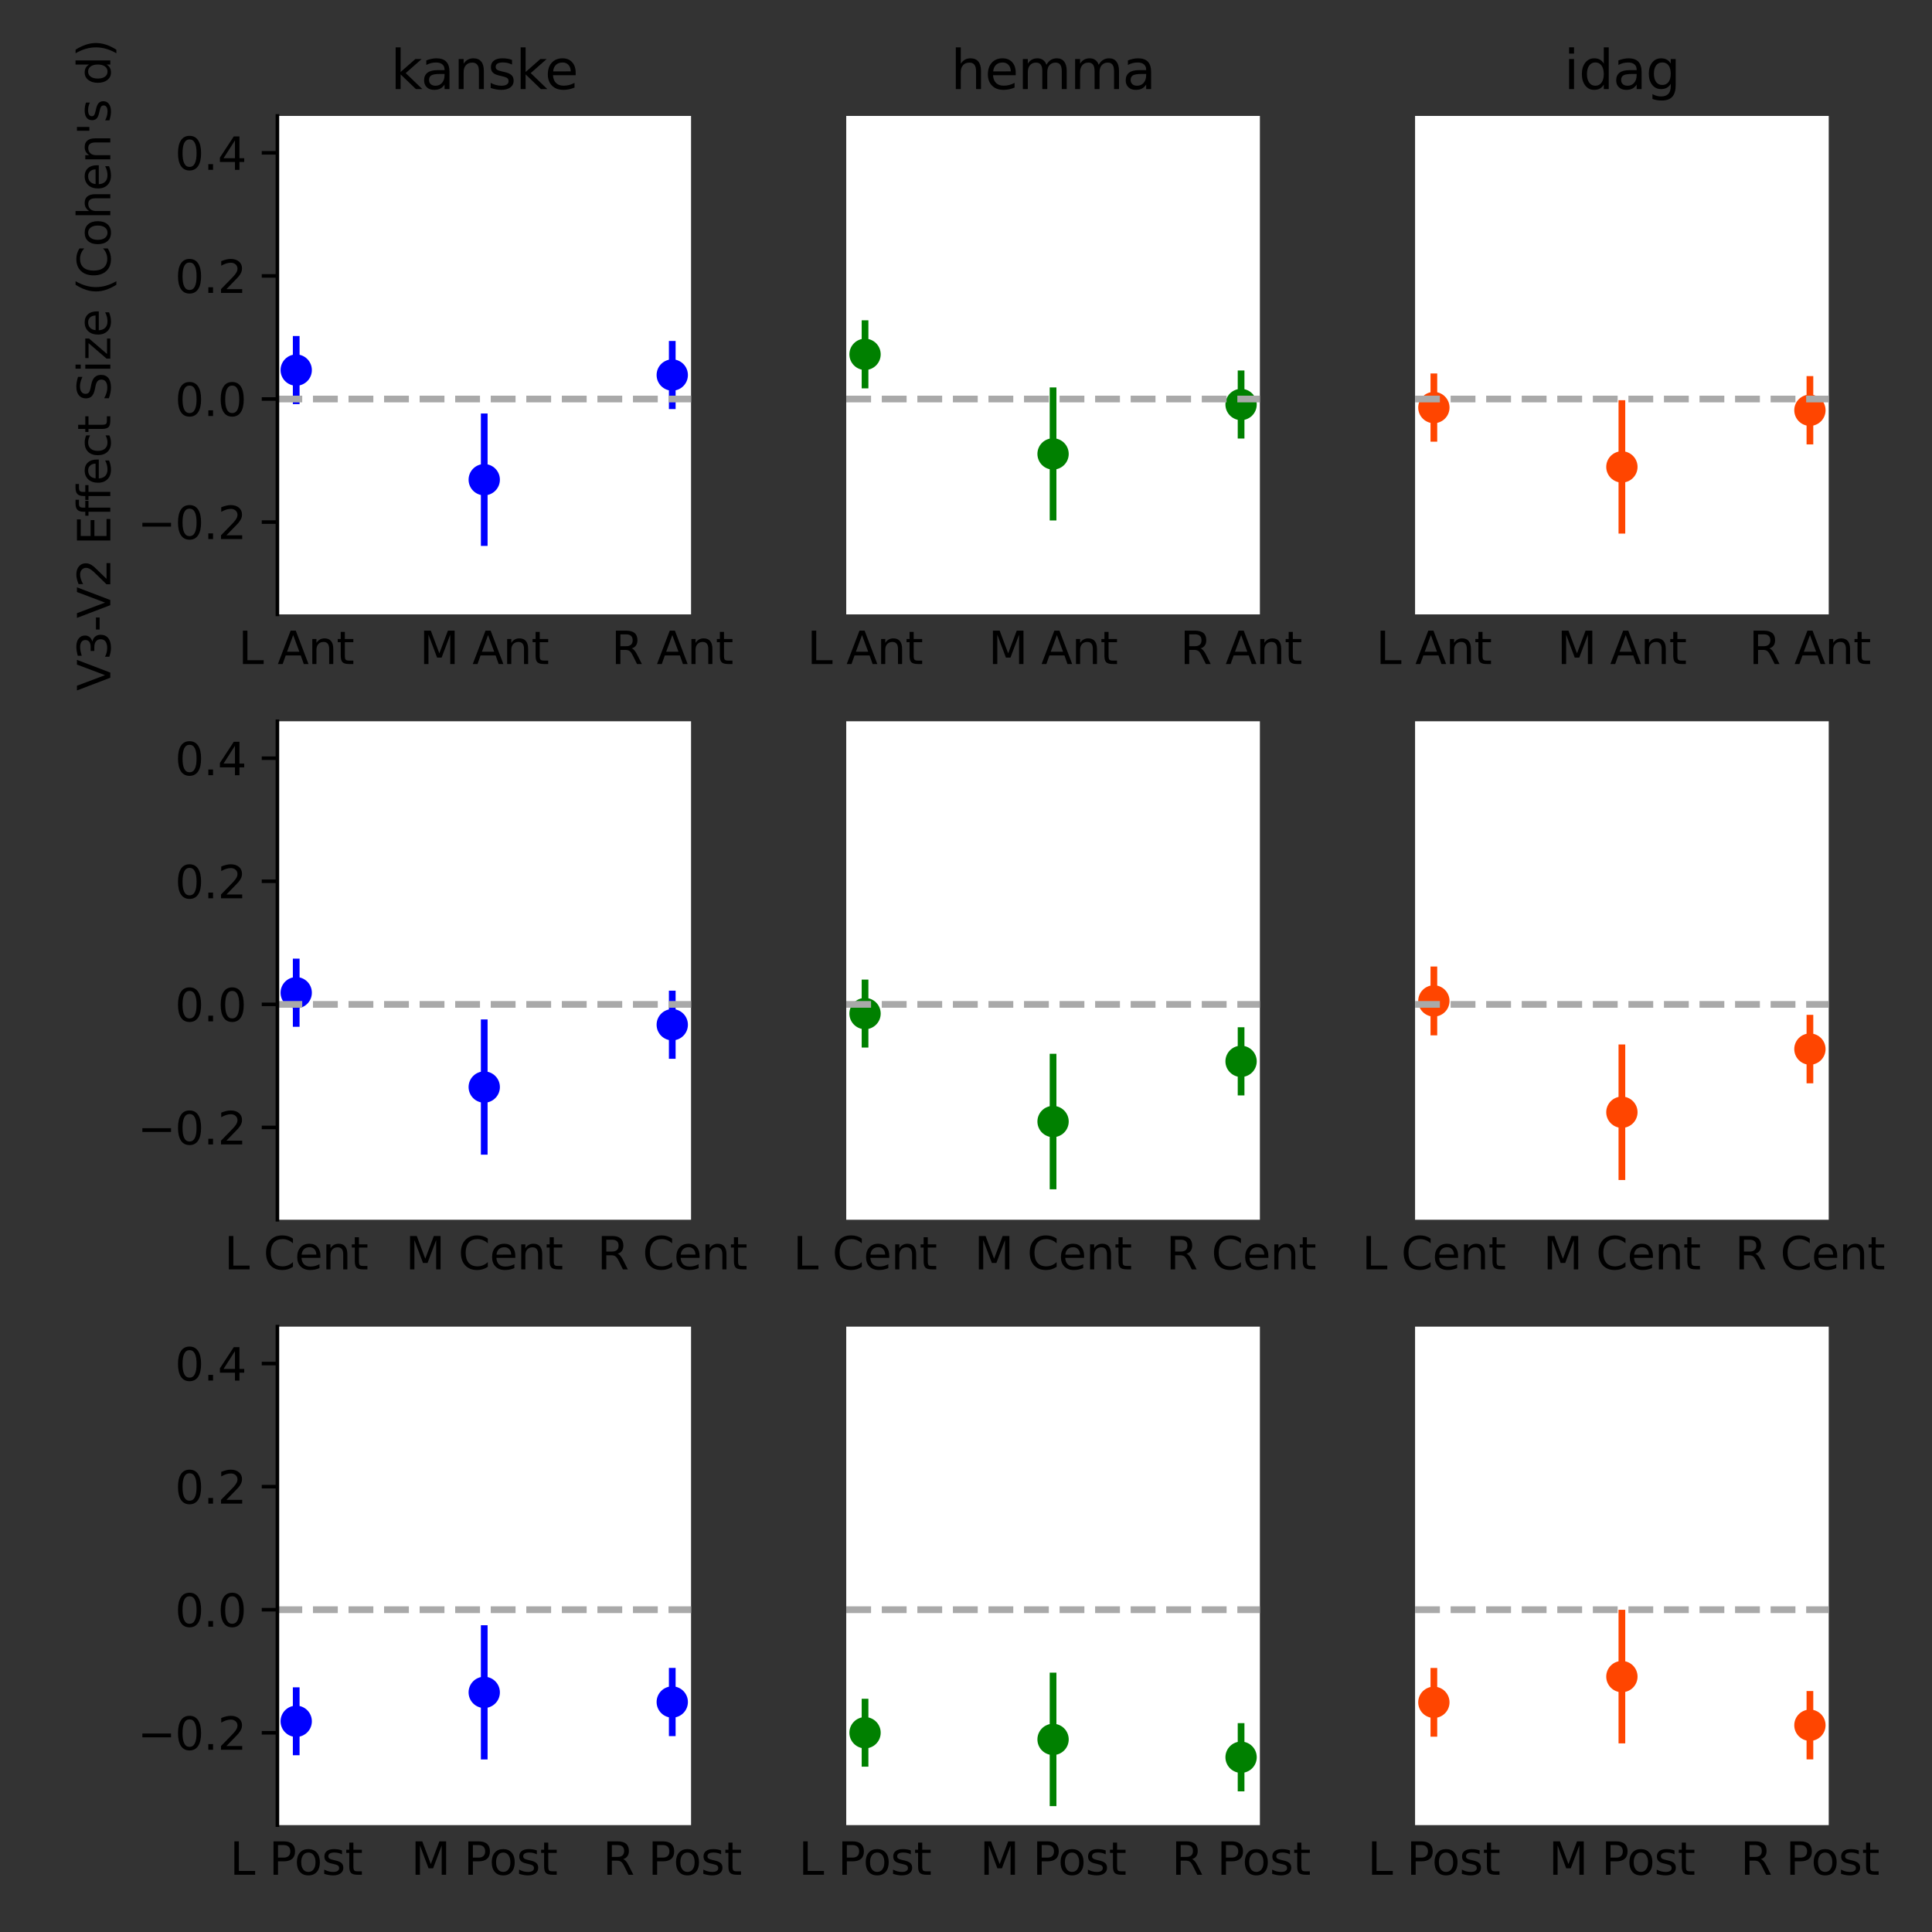 <?xml version="1.0" encoding="utf-8" standalone="no"?>
<!DOCTYPE svg PUBLIC "-//W3C//DTD SVG 1.1//EN"
  "http://www.w3.org/Graphics/SVG/1.1/DTD/svg11.dtd">
<svg height="432pt" version="1.1" viewBox="0 0 432 432" width="432pt" xmlns="http://www.w3.org/2000/svg" xmlns:xlink="http://www.w3.org/1999/xlink">
 <rect x="0" y="0" width="432" height="432" fill="#333333" stroke="none"/>
 <defs>
  <style type="text/css">*{stroke-linecap:butt;stroke-linejoin:round;}</style>
 </defs>
 <g id="figure_1">
  <g id="patch_1">
   <path d="M 0 432 
L 432 432 
L 432 0 
L 0 0 
z
" style="fill:none;"/>
  </g>
  <g id="axes_1">
   <g id="patch_2">
    <path d="M 62.03 137.38 
L 154.523 137.38 
L 154.523 25.92 
L 62.03 25.92 
z
" style="fill:#ffffff;"/>
   </g>
   <g id="matplotlib.axis_1">
    <g id="xtick_1">
     <g id="line2d_1"/>
     <g id="text_1">
      <!-- L Ant -->
      <g transform="translate(53.31 148.478)scale(0.1 -0.1)">
       <defs>
        <path d="M 628 4666 
L 1259 4666 
L 1259 531 
L 3531 531 
L 3531 0 
L 628 0 
L 628 4666 
z
" id="DejaVuSans-4c" transform="scale(0.016)"/>
        <path id="DejaVuSans-20" transform="scale(0.016)"/>
        <path d="M 2188 4044 
L 1331 1722 
L 3047 1722 
L 2188 4044 
z
M 1831 4666 
L 2547 4666 
L 4325 0 
L 3669 0 
L 3244 1197 
L 1141 1197 
L 716 0 
L 50 0 
L 1831 4666 
z
" id="DejaVuSans-41" transform="scale(0.016)"/>
        <path d="M 3513 2113 
L 3513 0 
L 2938 0 
L 2938 2094 
Q 2938 2591 2744 2837 
Q 2550 3084 2163 3084 
Q 1697 3084 1428 2787 
Q 1159 2491 1159 1978 
L 1159 0 
L 581 0 
L 581 3500 
L 1159 3500 
L 1159 2956 
Q 1366 3272 1645 3428 
Q 1925 3584 2291 3584 
Q 2894 3584 3203 3211 
Q 3513 2838 3513 2113 
z
" id="DejaVuSans-6e" transform="scale(0.016)"/>
        <path d="M 1172 4494 
L 1172 3500 
L 2356 3500 
L 2356 3053 
L 1172 3053 
L 1172 1153 
Q 1172 725 1289 603 
Q 1406 481 1766 481 
L 2356 481 
L 2356 0 
L 1766 0 
Q 1100 0 847 248 
Q 594 497 594 1153 
L 594 3053 
L 172 3053 
L 172 3500 
L 594 3500 
L 594 4494 
L 1172 4494 
z
" id="DejaVuSans-74" transform="scale(0.016)"/>
       </defs>
       <use xlink:href="#DejaVuSans-4c"/>
       <use x="55.713" xlink:href="#DejaVuSans-20"/>
       <use x="87.5" xlink:href="#DejaVuSans-41"/>
       <use x="155.908" xlink:href="#DejaVuSans-6e"/>
       <use x="219.287" xlink:href="#DejaVuSans-74"/>
      </g>
     </g>
    </g>
    <g id="xtick_2">
     <g id="line2d_2"/>
     <g id="text_2">
      <!-- M Ant -->
      <g transform="translate(93.824 148.478)scale(0.1 -0.1)">
       <defs>
        <path d="M 628 4666 
L 1569 4666 
L 2759 1491 
L 3956 4666 
L 4897 4666 
L 4897 0 
L 4281 0 
L 4281 4097 
L 3078 897 
L 2444 897 
L 1241 4097 
L 1241 0 
L 628 0 
L 628 4666 
z
" id="DejaVuSans-4d" transform="scale(0.016)"/>
       </defs>
       <use xlink:href="#DejaVuSans-4d"/>
       <use x="86.279" xlink:href="#DejaVuSans-20"/>
       <use x="118.066" xlink:href="#DejaVuSans-41"/>
       <use x="186.475" xlink:href="#DejaVuSans-6e"/>
       <use x="249.854" xlink:href="#DejaVuSans-74"/>
      </g>
     </g>
    </g>
    <g id="xtick_3">
     <g id="line2d_3"/>
     <g id="text_3">
      <!-- R Ant -->
      <g transform="translate(136.706 148.478)scale(0.1 -0.1)">
       <defs>
        <path d="M 2841 2188 
Q 3044 2119 3236 1894 
Q 3428 1669 3622 1275 
L 4263 0 
L 3584 0 
L 2988 1197 
Q 2756 1666 2539 1819 
Q 2322 1972 1947 1972 
L 1259 1972 
L 1259 0 
L 628 0 
L 628 4666 
L 2053 4666 
Q 2853 4666 3247 4331 
Q 3641 3997 3641 3322 
Q 3641 2881 3436 2590 
Q 3231 2300 2841 2188 
z
M 1259 4147 
L 1259 2491 
L 2053 2491 
Q 2509 2491 2742 2702 
Q 2975 2913 2975 3322 
Q 2975 3731 2742 3939 
Q 2509 4147 2053 4147 
L 1259 4147 
z
" id="DejaVuSans-52" transform="scale(0.016)"/>
       </defs>
       <use xlink:href="#DejaVuSans-52"/>
       <use x="69.482" xlink:href="#DejaVuSans-20"/>
       <use x="101.27" xlink:href="#DejaVuSans-41"/>
       <use x="169.678" xlink:href="#DejaVuSans-6e"/>
       <use x="233.057" xlink:href="#DejaVuSans-74"/>
      </g>
     </g>
    </g>
   </g>
   <g id="matplotlib.axis_2">
    <g id="ytick_1">
     <g id="line2d_4">
      <defs>
       <path d="M 0 0 
L -3.5 0 
" id="m68cfa65792" style="stroke:#000000;stroke-width:0.8;"/>
      </defs>
      <g>
       <use style="stroke:#000000;stroke-width:0.8;" x="62.03" xlink:href="#m68cfa65792" y="116.739"/>
      </g>
     </g>
     <g id="text_4">
      <!-- −0.2 -->
      <g transform="translate(30.747 120.538)scale(0.1 -0.1)">
       <defs>
        <path d="M 678 2272 
L 4684 2272 
L 4684 1741 
L 678 1741 
L 678 2272 
z
" id="DejaVuSans-2212" transform="scale(0.016)"/>
        <path d="M 2034 4250 
Q 1547 4250 1301 3770 
Q 1056 3291 1056 2328 
Q 1056 1369 1301 889 
Q 1547 409 2034 409 
Q 2525 409 2770 889 
Q 3016 1369 3016 2328 
Q 3016 3291 2770 3770 
Q 2525 4250 2034 4250 
z
M 2034 4750 
Q 2819 4750 3233 4129 
Q 3647 3509 3647 2328 
Q 3647 1150 3233 529 
Q 2819 -91 2034 -91 
Q 1250 -91 836 529 
Q 422 1150 422 2328 
Q 422 3509 836 4129 
Q 1250 4750 2034 4750 
z
" id="DejaVuSans-30" transform="scale(0.016)"/>
        <path d="M 684 794 
L 1344 794 
L 1344 0 
L 684 0 
L 684 794 
z
" id="DejaVuSans-2e" transform="scale(0.016)"/>
        <path d="M 1228 531 
L 3431 531 
L 3431 0 
L 469 0 
L 469 531 
Q 828 903 1448 1529 
Q 2069 2156 2228 2338 
Q 2531 2678 2651 2914 
Q 2772 3150 2772 3378 
Q 2772 3750 2511 3984 
Q 2250 4219 1831 4219 
Q 1534 4219 1204 4116 
Q 875 4013 500 3803 
L 500 4441 
Q 881 4594 1212 4672 
Q 1544 4750 1819 4750 
Q 2544 4750 2975 4387 
Q 3406 4025 3406 3419 
Q 3406 3131 3298 2873 
Q 3191 2616 2906 2266 
Q 2828 2175 2409 1742 
Q 1991 1309 1228 531 
z
" id="DejaVuSans-32" transform="scale(0.016)"/>
       </defs>
       <use xlink:href="#DejaVuSans-2212"/>
       <use x="83.789" xlink:href="#DejaVuSans-30"/>
       <use x="147.412" xlink:href="#DejaVuSans-2e"/>
       <use x="179.199" xlink:href="#DejaVuSans-32"/>
      </g>
     </g>
    </g>
    <g id="ytick_2">
     <g id="line2d_5">
      <g>
       <use style="stroke:#000000;stroke-width:0.8;" x="62.03" xlink:href="#m68cfa65792" y="89.218"/>
      </g>
     </g>
     <g id="text_5">
      <!-- 0.0 -->
      <g transform="translate(39.127 93.017)scale(0.1 -0.1)">
       <use xlink:href="#DejaVuSans-30"/>
       <use x="63.623" xlink:href="#DejaVuSans-2e"/>
       <use x="95.41" xlink:href="#DejaVuSans-30"/>
      </g>
     </g>
    </g>
    <g id="ytick_3">
     <g id="line2d_6">
      <g>
       <use style="stroke:#000000;stroke-width:0.8;" x="62.03" xlink:href="#m68cfa65792" y="61.697"/>
      </g>
     </g>
     <g id="text_6">
      <!-- 0.2 -->
      <g transform="translate(39.127 65.497)scale(0.1 -0.1)">
       <use xlink:href="#DejaVuSans-30"/>
       <use x="63.623" xlink:href="#DejaVuSans-2e"/>
       <use x="95.41" xlink:href="#DejaVuSans-32"/>
      </g>
     </g>
    </g>
    <g id="ytick_4">
     <g id="line2d_7">
      <g>
       <use style="stroke:#000000;stroke-width:0.8;" x="62.03" xlink:href="#m68cfa65792" y="34.176"/>
      </g>
     </g>
     <g id="text_7">
      <!-- 0.4 -->
      <g transform="translate(39.127 37.976)scale(0.1 -0.1)">
       <defs>
        <path d="M 2419 4116 
L 825 1625 
L 2419 1625 
L 2419 4116 
z
M 2253 4666 
L 3047 4666 
L 3047 1625 
L 3713 1625 
L 3713 1100 
L 3047 1100 
L 3047 0 
L 2419 0 
L 2419 1100 
L 313 1100 
L 313 1709 
L 2253 4666 
z
" id="DejaVuSans-34" transform="scale(0.016)"/>
       </defs>
       <use xlink:href="#DejaVuSans-30"/>
       <use x="63.623" xlink:href="#DejaVuSans-2e"/>
       <use x="95.41" xlink:href="#DejaVuSans-34"/>
      </g>
     </g>
    </g>
    <g id="text_8">
     <!-- V3-V2 Effect Size (Cohen's d) -->
     <g transform="translate(24.668 154.469)rotate(-90)scale(0.1 -0.1)">
      <defs>
       <path d="M 1831 0 
L 50 4666 
L 709 4666 
L 2188 738 
L 3669 4666 
L 4325 4666 
L 2547 0 
L 1831 0 
z
" id="DejaVuSans-56" transform="scale(0.016)"/>
       <path d="M 2597 2516 
Q 3050 2419 3304 2112 
Q 3559 1806 3559 1356 
Q 3559 666 3084 287 
Q 2609 -91 1734 -91 
Q 1441 -91 1130 -33 
Q 819 25 488 141 
L 488 750 
Q 750 597 1062 519 
Q 1375 441 1716 441 
Q 2309 441 2620 675 
Q 2931 909 2931 1356 
Q 2931 1769 2642 2001 
Q 2353 2234 1838 2234 
L 1294 2234 
L 1294 2753 
L 1863 2753 
Q 2328 2753 2575 2939 
Q 2822 3125 2822 3475 
Q 2822 3834 2567 4026 
Q 2313 4219 1838 4219 
Q 1578 4219 1281 4162 
Q 984 4106 628 3988 
L 628 4550 
Q 988 4650 1302 4700 
Q 1616 4750 1894 4750 
Q 2613 4750 3031 4423 
Q 3450 4097 3450 3541 
Q 3450 3153 3228 2886 
Q 3006 2619 2597 2516 
z
" id="DejaVuSans-33" transform="scale(0.016)"/>
       <path d="M 313 2009 
L 1997 2009 
L 1997 1497 
L 313 1497 
L 313 2009 
z
" id="DejaVuSans-2d" transform="scale(0.016)"/>
       <path d="M 628 4666 
L 3578 4666 
L 3578 4134 
L 1259 4134 
L 1259 2753 
L 3481 2753 
L 3481 2222 
L 1259 2222 
L 1259 531 
L 3634 531 
L 3634 0 
L 628 0 
L 628 4666 
z
" id="DejaVuSans-45" transform="scale(0.016)"/>
       <path d="M 2375 4863 
L 2375 4384 
L 1825 4384 
Q 1516 4384 1395 4259 
Q 1275 4134 1275 3809 
L 1275 3500 
L 2222 3500 
L 2222 3053 
L 1275 3053 
L 1275 0 
L 697 0 
L 697 3053 
L 147 3053 
L 147 3500 
L 697 3500 
L 697 3744 
Q 697 4328 969 4595 
Q 1241 4863 1831 4863 
L 2375 4863 
z
" id="DejaVuSans-66" transform="scale(0.016)"/>
       <path d="M 3597 1894 
L 3597 1613 
L 953 1613 
Q 991 1019 1311 708 
Q 1631 397 2203 397 
Q 2534 397 2845 478 
Q 3156 559 3463 722 
L 3463 178 
Q 3153 47 2828 -22 
Q 2503 -91 2169 -91 
Q 1331 -91 842 396 
Q 353 884 353 1716 
Q 353 2575 817 3079 
Q 1281 3584 2069 3584 
Q 2775 3584 3186 3129 
Q 3597 2675 3597 1894 
z
M 3022 2063 
Q 3016 2534 2758 2815 
Q 2500 3097 2075 3097 
Q 1594 3097 1305 2825 
Q 1016 2553 972 2059 
L 3022 2063 
z
" id="DejaVuSans-65" transform="scale(0.016)"/>
       <path d="M 3122 3366 
L 3122 2828 
Q 2878 2963 2633 3030 
Q 2388 3097 2138 3097 
Q 1578 3097 1268 2742 
Q 959 2388 959 1747 
Q 959 1106 1268 751 
Q 1578 397 2138 397 
Q 2388 397 2633 464 
Q 2878 531 3122 666 
L 3122 134 
Q 2881 22 2623 -34 
Q 2366 -91 2075 -91 
Q 1284 -91 818 406 
Q 353 903 353 1747 
Q 353 2603 823 3093 
Q 1294 3584 2113 3584 
Q 2378 3584 2631 3529 
Q 2884 3475 3122 3366 
z
" id="DejaVuSans-63" transform="scale(0.016)"/>
       <path d="M 3425 4513 
L 3425 3897 
Q 3066 4069 2747 4153 
Q 2428 4238 2131 4238 
Q 1616 4238 1336 4038 
Q 1056 3838 1056 3469 
Q 1056 3159 1242 3001 
Q 1428 2844 1947 2747 
L 2328 2669 
Q 3034 2534 3370 2195 
Q 3706 1856 3706 1288 
Q 3706 609 3251 259 
Q 2797 -91 1919 -91 
Q 1588 -91 1214 -16 
Q 841 59 441 206 
L 441 856 
Q 825 641 1194 531 
Q 1563 422 1919 422 
Q 2459 422 2753 634 
Q 3047 847 3047 1241 
Q 3047 1584 2836 1778 
Q 2625 1972 2144 2069 
L 1759 2144 
Q 1053 2284 737 2584 
Q 422 2884 422 3419 
Q 422 4038 858 4394 
Q 1294 4750 2059 4750 
Q 2388 4750 2728 4690 
Q 3069 4631 3425 4513 
z
" id="DejaVuSans-53" transform="scale(0.016)"/>
       <path d="M 603 3500 
L 1178 3500 
L 1178 0 
L 603 0 
L 603 3500 
z
M 603 4863 
L 1178 4863 
L 1178 4134 
L 603 4134 
L 603 4863 
z
" id="DejaVuSans-69" transform="scale(0.016)"/>
       <path d="M 353 3500 
L 3084 3500 
L 3084 2975 
L 922 459 
L 3084 459 
L 3084 0 
L 275 0 
L 275 525 
L 2438 3041 
L 353 3041 
L 353 3500 
z
" id="DejaVuSans-7a" transform="scale(0.016)"/>
       <path d="M 1984 4856 
Q 1566 4138 1362 3434 
Q 1159 2731 1159 2009 
Q 1159 1288 1364 580 
Q 1569 -128 1984 -844 
L 1484 -844 
Q 1016 -109 783 600 
Q 550 1309 550 2009 
Q 550 2706 781 3412 
Q 1013 4119 1484 4856 
L 1984 4856 
z
" id="DejaVuSans-28" transform="scale(0.016)"/>
       <path d="M 4122 4306 
L 4122 3641 
Q 3803 3938 3442 4084 
Q 3081 4231 2675 4231 
Q 1875 4231 1450 3742 
Q 1025 3253 1025 2328 
Q 1025 1406 1450 917 
Q 1875 428 2675 428 
Q 3081 428 3442 575 
Q 3803 722 4122 1019 
L 4122 359 
Q 3791 134 3420 21 
Q 3050 -91 2638 -91 
Q 1578 -91 968 557 
Q 359 1206 359 2328 
Q 359 3453 968 4101 
Q 1578 4750 2638 4750 
Q 3056 4750 3426 4639 
Q 3797 4528 4122 4306 
z
" id="DejaVuSans-43" transform="scale(0.016)"/>
       <path d="M 1959 3097 
Q 1497 3097 1228 2736 
Q 959 2375 959 1747 
Q 959 1119 1226 758 
Q 1494 397 1959 397 
Q 2419 397 2687 759 
Q 2956 1122 2956 1747 
Q 2956 2369 2687 2733 
Q 2419 3097 1959 3097 
z
M 1959 3584 
Q 2709 3584 3137 3096 
Q 3566 2609 3566 1747 
Q 3566 888 3137 398 
Q 2709 -91 1959 -91 
Q 1206 -91 779 398 
Q 353 888 353 1747 
Q 353 2609 779 3096 
Q 1206 3584 1959 3584 
z
" id="DejaVuSans-6f" transform="scale(0.016)"/>
       <path d="M 3513 2113 
L 3513 0 
L 2938 0 
L 2938 2094 
Q 2938 2591 2744 2837 
Q 2550 3084 2163 3084 
Q 1697 3084 1428 2787 
Q 1159 2491 1159 1978 
L 1159 0 
L 581 0 
L 581 4863 
L 1159 4863 
L 1159 2956 
Q 1366 3272 1645 3428 
Q 1925 3584 2291 3584 
Q 2894 3584 3203 3211 
Q 3513 2838 3513 2113 
z
" id="DejaVuSans-68" transform="scale(0.016)"/>
       <path d="M 1147 4666 
L 1147 2931 
L 616 2931 
L 616 4666 
L 1147 4666 
z
" id="DejaVuSans-27" transform="scale(0.016)"/>
       <path d="M 2834 3397 
L 2834 2853 
Q 2591 2978 2328 3040 
Q 2066 3103 1784 3103 
Q 1356 3103 1142 2972 
Q 928 2841 928 2578 
Q 928 2378 1081 2264 
Q 1234 2150 1697 2047 
L 1894 2003 
Q 2506 1872 2764 1633 
Q 3022 1394 3022 966 
Q 3022 478 2636 193 
Q 2250 -91 1575 -91 
Q 1294 -91 989 -36 
Q 684 19 347 128 
L 347 722 
Q 666 556 975 473 
Q 1284 391 1588 391 
Q 1994 391 2212 530 
Q 2431 669 2431 922 
Q 2431 1156 2273 1281 
Q 2116 1406 1581 1522 
L 1381 1569 
Q 847 1681 609 1914 
Q 372 2147 372 2553 
Q 372 3047 722 3315 
Q 1072 3584 1716 3584 
Q 2034 3584 2315 3537 
Q 2597 3491 2834 3397 
z
" id="DejaVuSans-73" transform="scale(0.016)"/>
       <path d="M 2906 2969 
L 2906 4863 
L 3481 4863 
L 3481 0 
L 2906 0 
L 2906 525 
Q 2725 213 2448 61 
Q 2172 -91 1784 -91 
Q 1150 -91 751 415 
Q 353 922 353 1747 
Q 353 2572 751 3078 
Q 1150 3584 1784 3584 
Q 2172 3584 2448 3432 
Q 2725 3281 2906 2969 
z
M 947 1747 
Q 947 1113 1208 752 
Q 1469 391 1925 391 
Q 2381 391 2643 752 
Q 2906 1113 2906 1747 
Q 2906 2381 2643 2742 
Q 2381 3103 1925 3103 
Q 1469 3103 1208 2742 
Q 947 2381 947 1747 
z
" id="DejaVuSans-64" transform="scale(0.016)"/>
       <path d="M 513 4856 
L 1013 4856 
Q 1481 4119 1714 3412 
Q 1947 2706 1947 2009 
Q 1947 1309 1714 600 
Q 1481 -109 1013 -844 
L 513 -844 
Q 928 -128 1133 580 
Q 1338 1288 1338 2009 
Q 1338 2731 1133 3434 
Q 928 4138 513 4856 
z
" id="DejaVuSans-29" transform="scale(0.016)"/>
      </defs>
      <use xlink:href="#DejaVuSans-56"/>
      <use x="68.408" xlink:href="#DejaVuSans-33"/>
      <use x="132.031" xlink:href="#DejaVuSans-2d"/>
      <use x="162.24" xlink:href="#DejaVuSans-56"/>
      <use x="230.648" xlink:href="#DejaVuSans-32"/>
      <use x="294.271" xlink:href="#DejaVuSans-20"/>
      <use x="326.059" xlink:href="#DejaVuSans-45"/>
      <use x="389.242" xlink:href="#DejaVuSans-66"/>
      <use x="424.447" xlink:href="#DejaVuSans-66"/>
      <use x="459.652" xlink:href="#DejaVuSans-65"/>
      <use x="521.176" xlink:href="#DejaVuSans-63"/>
      <use x="576.156" xlink:href="#DejaVuSans-74"/>
      <use x="615.365" xlink:href="#DejaVuSans-20"/>
      <use x="647.152" xlink:href="#DejaVuSans-53"/>
      <use x="710.629" xlink:href="#DejaVuSans-69"/>
      <use x="738.412" xlink:href="#DejaVuSans-7a"/>
      <use x="790.902" xlink:href="#DejaVuSans-65"/>
      <use x="852.426" xlink:href="#DejaVuSans-20"/>
      <use x="884.213" xlink:href="#DejaVuSans-28"/>
      <use x="923.227" xlink:href="#DejaVuSans-43"/>
      <use x="993.051" xlink:href="#DejaVuSans-6f"/>
      <use x="1054.232" xlink:href="#DejaVuSans-68"/>
      <use x="1117.611" xlink:href="#DejaVuSans-65"/>
      <use x="1179.135" xlink:href="#DejaVuSans-6e"/>
      <use x="1242.514" xlink:href="#DejaVuSans-27"/>
      <use x="1270.004" xlink:href="#DejaVuSans-73"/>
      <use x="1322.104" xlink:href="#DejaVuSans-20"/>
      <use x="1353.891" xlink:href="#DejaVuSans-64"/>
      <use x="1417.367" xlink:href="#DejaVuSans-29"/>
     </g>
    </g>
   </g>
   <g id="line2d_8">
    <defs>
     <path d="M 0 3 
C 0.796 3 1.559 2.684 2.121 2.121 
C 2.684 1.559 3 0.796 3 0 
C 3 -0.796 2.684 -1.559 2.121 -2.121 
C 1.559 -2.684 0.796 -3 0 -3 
C -0.796 -3 -1.559 -2.684 -2.121 -2.121 
C -2.684 -1.559 -3 -0.796 -3 0 
C -3 0.796 -2.684 1.559 -2.121 2.121 
C -1.559 2.684 -0.796 3 0 3 
z
" id="m491b353946" style="stroke:#0000ff;"/>
    </defs>
    <g clip-path="url(#pa5acbb4d74)">
     <use style="fill:#0000ff;stroke:#0000ff;" x="66.234" xlink:href="#m491b353946" y="82.751"/>
     <use style="fill:#0000ff;stroke:#0000ff;" x="108.277" xlink:href="#m491b353946" y="107.26"/>
     <use style="fill:#0000ff;stroke:#0000ff;" x="150.319" xlink:href="#m491b353946" y="83.856"/>
    </g>
   </g>
   <g id="line2d_9">
    <path clip-path="url(#pa5acbb4d74)" d="M 66.234 89.613 
L 66.234 75.889 
" style="fill:none;stroke:#0000ff;stroke-linecap:square;stroke-width:1.5;"/>
   </g>
   <g id="line2d_10">
    <path clip-path="url(#pa5acbb4d74)" d="M 108.277 121.315 
L 108.277 93.205 
" style="fill:none;stroke:#0000ff;stroke-linecap:square;stroke-width:1.5;"/>
   </g>
   <g id="line2d_11">
    <path clip-path="url(#pa5acbb4d74)" d="M 150.319 90.72 
L 150.319 76.992 
" style="fill:none;stroke:#0000ff;stroke-linecap:square;stroke-width:1.5;"/>
   </g>
   <g id="line2d_12">
    <path clip-path="url(#pa5acbb4d74)" d="M 62.03 89.218 
L 154.523 89.218 
" style="fill:none;stroke:#a9a9a9;stroke-dasharray:5.55,2.4;stroke-dashoffset:0;stroke-width:1.5;"/>
   </g>
   <g id="patch_3">
    <path d="M 62.03 137.38 
L 62.03 25.92 
" style="fill:none;stroke:#000000;stroke-linecap:square;stroke-linejoin:miter;stroke-width:0.8;"/>
   </g>
   <g id="text_9">
    <!-- kanske -->
    <g transform="translate(87.353 19.92)scale(0.12 -0.12)">
     <defs>
      <path d="M 581 4863 
L 1159 4863 
L 1159 1991 
L 2875 3500 
L 3609 3500 
L 1753 1863 
L 3688 0 
L 2938 0 
L 1159 1709 
L 1159 0 
L 581 0 
L 581 4863 
z
" id="DejaVuSans-6b" transform="scale(0.016)"/>
      <path d="M 2194 1759 
Q 1497 1759 1228 1600 
Q 959 1441 959 1056 
Q 959 750 1161 570 
Q 1363 391 1709 391 
Q 2188 391 2477 730 
Q 2766 1069 2766 1631 
L 2766 1759 
L 2194 1759 
z
M 3341 1997 
L 3341 0 
L 2766 0 
L 2766 531 
Q 2569 213 2275 61 
Q 1981 -91 1556 -91 
Q 1019 -91 701 211 
Q 384 513 384 1019 
Q 384 1609 779 1909 
Q 1175 2209 1959 2209 
L 2766 2209 
L 2766 2266 
Q 2766 2663 2505 2880 
Q 2244 3097 1772 3097 
Q 1472 3097 1187 3025 
Q 903 2953 641 2809 
L 641 3341 
Q 956 3463 1253 3523 
Q 1550 3584 1831 3584 
Q 2591 3584 2966 3190 
Q 3341 2797 3341 1997 
z
" id="DejaVuSans-61" transform="scale(0.016)"/>
     </defs>
     <use xlink:href="#DejaVuSans-6b"/>
     <use x="56.16" xlink:href="#DejaVuSans-61"/>
     <use x="117.439" xlink:href="#DejaVuSans-6e"/>
     <use x="180.818" xlink:href="#DejaVuSans-73"/>
     <use x="232.918" xlink:href="#DejaVuSans-6b"/>
     <use x="287.203" xlink:href="#DejaVuSans-65"/>
    </g>
   </g>
  </g>
  <g id="axes_2">
   <g id="patch_4">
    <path d="M 189.221 137.38 
L 281.715 137.38 
L 281.715 25.92 
L 189.221 25.92 
z
" style="fill:#ffffff;"/>
   </g>
   <g id="matplotlib.axis_3">
    <g id="xtick_4">
     <g id="line2d_13"/>
     <g id="text_10">
      <!-- L Ant -->
      <g transform="translate(180.501 148.478)scale(0.1 -0.1)">
       <use xlink:href="#DejaVuSans-4c"/>
       <use x="55.713" xlink:href="#DejaVuSans-20"/>
       <use x="87.5" xlink:href="#DejaVuSans-41"/>
       <use x="155.908" xlink:href="#DejaVuSans-6e"/>
       <use x="219.287" xlink:href="#DejaVuSans-74"/>
      </g>
     </g>
    </g>
    <g id="xtick_5">
     <g id="line2d_14"/>
     <g id="text_11">
      <!-- M Ant -->
      <g transform="translate(221.016 148.478)scale(0.1 -0.1)">
       <use xlink:href="#DejaVuSans-4d"/>
       <use x="86.279" xlink:href="#DejaVuSans-20"/>
       <use x="118.066" xlink:href="#DejaVuSans-41"/>
       <use x="186.475" xlink:href="#DejaVuSans-6e"/>
       <use x="249.854" xlink:href="#DejaVuSans-74"/>
      </g>
     </g>
    </g>
    <g id="xtick_6">
     <g id="line2d_15"/>
     <g id="text_12">
      <!-- R Ant -->
      <g transform="translate(263.898 148.478)scale(0.1 -0.1)">
       <use xlink:href="#DejaVuSans-52"/>
       <use x="69.482" xlink:href="#DejaVuSans-20"/>
       <use x="101.27" xlink:href="#DejaVuSans-41"/>
       <use x="169.678" xlink:href="#DejaVuSans-6e"/>
       <use x="233.057" xlink:href="#DejaVuSans-74"/>
      </g>
     </g>
    </g>
   </g>
   <g id="matplotlib.axis_4"/>
   <g id="line2d_16">
    <defs>
     <path d="M 0 3 
C 0.796 3 1.559 2.684 2.121 2.121 
C 2.684 1.559 3 0.796 3 0 
C 3 -0.796 2.684 -1.559 2.121 -2.121 
C 1.559 -2.684 0.796 -3 0 -3 
C -0.796 -3 -1.559 -2.684 -2.121 -2.121 
C -2.684 -1.559 -3 -0.796 -3 0 
C -3 0.796 -2.684 1.559 -2.121 2.121 
C -1.559 2.684 -0.796 3 0 3 
z
" id="m7a66ae3fdf" style="stroke:#008000;"/>
    </defs>
    <g clip-path="url(#p16f3c58d64)">
     <use style="fill:#008000;stroke:#008000;" x="193.426" xlink:href="#m7a66ae3fdf" y="79.23"/>
     <use style="fill:#008000;stroke:#008000;" x="235.468" xlink:href="#m7a66ae3fdf" y="101.5"/>
     <use style="fill:#008000;stroke:#008000;" x="277.51" xlink:href="#m7a66ae3fdf" y="90.449"/>
    </g>
   </g>
   <g id="line2d_17">
    <path clip-path="url(#p16f3c58d64)" d="M 193.426 86.088 
L 193.426 72.371 
" style="fill:none;stroke:#008000;stroke-linecap:square;stroke-width:1.5;"/>
   </g>
   <g id="line2d_18">
    <path clip-path="url(#p16f3c58d64)" d="M 235.468 115.622 
L 235.468 87.379 
" style="fill:none;stroke:#008000;stroke-linecap:square;stroke-width:1.5;"/>
   </g>
   <g id="line2d_19">
    <path clip-path="url(#p16f3c58d64)" d="M 277.51 97.31 
L 277.51 83.588 
" style="fill:none;stroke:#008000;stroke-linecap:square;stroke-width:1.5;"/>
   </g>
   <g id="line2d_20">
    <path clip-path="url(#p16f3c58d64)" d="M 189.221 89.218 
L 281.715 89.218 
" style="fill:none;stroke:#a9a9a9;stroke-dasharray:5.55,2.4;stroke-dashoffset:0;stroke-width:1.5;"/>
   </g>
   <g id="text_13">
    <!-- hemma -->
    <g transform="translate(212.608 19.92)scale(0.12 -0.12)">
     <defs>
      <path d="M 3328 2828 
Q 3544 3216 3844 3400 
Q 4144 3584 4550 3584 
Q 5097 3584 5394 3201 
Q 5691 2819 5691 2113 
L 5691 0 
L 5113 0 
L 5113 2094 
Q 5113 2597 4934 2840 
Q 4756 3084 4391 3084 
Q 3944 3084 3684 2787 
Q 3425 2491 3425 1978 
L 3425 0 
L 2847 0 
L 2847 2094 
Q 2847 2600 2669 2842 
Q 2491 3084 2119 3084 
Q 1678 3084 1418 2786 
Q 1159 2488 1159 1978 
L 1159 0 
L 581 0 
L 581 3500 
L 1159 3500 
L 1159 2956 
Q 1356 3278 1631 3431 
Q 1906 3584 2284 3584 
Q 2666 3584 2933 3390 
Q 3200 3197 3328 2828 
z
" id="DejaVuSans-6d" transform="scale(0.016)"/>
     </defs>
     <use xlink:href="#DejaVuSans-68"/>
     <use x="63.379" xlink:href="#DejaVuSans-65"/>
     <use x="124.902" xlink:href="#DejaVuSans-6d"/>
     <use x="222.314" xlink:href="#DejaVuSans-6d"/>
     <use x="319.727" xlink:href="#DejaVuSans-61"/>
    </g>
   </g>
  </g>
  <g id="axes_3">
   <g id="patch_5">
    <path d="M 316.413 137.38 
L 408.906 137.38 
L 408.906 25.92 
L 316.413 25.92 
z
" style="fill:#ffffff;"/>
   </g>
   <g id="matplotlib.axis_5">
    <g id="xtick_7">
     <g id="line2d_21"/>
     <g id="text_14">
      <!-- L Ant -->
      <g transform="translate(307.693 148.478)scale(0.1 -0.1)">
       <use xlink:href="#DejaVuSans-4c"/>
       <use x="55.713" xlink:href="#DejaVuSans-20"/>
       <use x="87.5" xlink:href="#DejaVuSans-41"/>
       <use x="155.908" xlink:href="#DejaVuSans-6e"/>
       <use x="219.287" xlink:href="#DejaVuSans-74"/>
      </g>
     </g>
    </g>
    <g id="xtick_8">
     <g id="line2d_22"/>
     <g id="text_15">
      <!-- M Ant -->
      <g transform="translate(348.207 148.478)scale(0.1 -0.1)">
       <use xlink:href="#DejaVuSans-4d"/>
       <use x="86.279" xlink:href="#DejaVuSans-20"/>
       <use x="118.066" xlink:href="#DejaVuSans-41"/>
       <use x="186.475" xlink:href="#DejaVuSans-6e"/>
       <use x="249.854" xlink:href="#DejaVuSans-74"/>
      </g>
     </g>
    </g>
    <g id="xtick_9">
     <g id="line2d_23"/>
     <g id="text_16">
      <!-- R Ant -->
      <g transform="translate(391.089 148.478)scale(0.1 -0.1)">
       <use xlink:href="#DejaVuSans-52"/>
       <use x="69.482" xlink:href="#DejaVuSans-20"/>
       <use x="101.27" xlink:href="#DejaVuSans-41"/>
       <use x="169.678" xlink:href="#DejaVuSans-6e"/>
       <use x="233.057" xlink:href="#DejaVuSans-74"/>
      </g>
     </g>
    </g>
   </g>
   <g id="matplotlib.axis_6"/>
   <g id="line2d_24">
    <defs>
     <path d="M 0 3 
C 0.796 3 1.559 2.684 2.121 2.121 
C 2.684 1.559 3 0.796 3 0 
C 3 -0.796 2.684 -1.559 2.121 -2.121 
C 1.559 -2.684 0.796 -3 0 -3 
C -0.796 -3 -1.559 -2.684 -2.121 -2.121 
C -2.684 -1.559 -3 -0.796 -3 0 
C -3 0.796 -2.684 1.559 -2.121 2.121 
C -1.559 2.684 -0.796 3 0 3 
z
" id="m7488133732" style="stroke:#ff4500;"/>
    </defs>
    <g clip-path="url(#p9e53eb33c9)">
     <use style="fill:#ff4500;stroke:#ff4500;" x="320.617" xlink:href="#m7488133732" y="91.132"/>
     <use style="fill:#ff4500;stroke:#ff4500;" x="362.659" xlink:href="#m7488133732" y="104.401"/>
     <use style="fill:#ff4500;stroke:#ff4500;" x="404.702" xlink:href="#m7488133732" y="91.731"/>
    </g>
   </g>
   <g id="line2d_25">
    <path clip-path="url(#p9e53eb33c9)" d="M 320.617 98.012 
L 320.617 84.253 
" style="fill:none;stroke:#ff4500;stroke-linecap:square;stroke-width:1.5;"/>
   </g>
   <g id="line2d_26">
    <path clip-path="url(#p9e53eb33c9)" d="M 362.659 118.565 
L 362.659 90.238 
" style="fill:none;stroke:#ff4500;stroke-linecap:square;stroke-width:1.5;"/>
   </g>
   <g id="line2d_27">
    <path clip-path="url(#p9e53eb33c9)" d="M 404.702 98.62 
L 404.702 84.842 
" style="fill:none;stroke:#ff4500;stroke-linecap:square;stroke-width:1.5;"/>
   </g>
   <g id="line2d_28">
    <path clip-path="url(#p9e53eb33c9)" d="M 316.413 89.218 
L 408.906 89.218 
" style="fill:none;stroke:#a9a9a9;stroke-dasharray:5.55,2.4;stroke-dashoffset:0;stroke-width:1.5;"/>
   </g>
   <g id="text_17">
    <!-- idag -->
    <g transform="translate(349.697 19.92)scale(0.12 -0.12)">
     <defs>
      <path d="M 2906 1791 
Q 2906 2416 2648 2759 
Q 2391 3103 1925 3103 
Q 1463 3103 1205 2759 
Q 947 2416 947 1791 
Q 947 1169 1205 825 
Q 1463 481 1925 481 
Q 2391 481 2648 825 
Q 2906 1169 2906 1791 
z
M 3481 434 
Q 3481 -459 3084 -895 
Q 2688 -1331 1869 -1331 
Q 1566 -1331 1297 -1286 
Q 1028 -1241 775 -1147 
L 775 -588 
Q 1028 -725 1275 -790 
Q 1522 -856 1778 -856 
Q 2344 -856 2625 -561 
Q 2906 -266 2906 331 
L 2906 616 
Q 2728 306 2450 153 
Q 2172 0 1784 0 
Q 1141 0 747 490 
Q 353 981 353 1791 
Q 353 2603 747 3093 
Q 1141 3584 1784 3584 
Q 2172 3584 2450 3431 
Q 2728 3278 2906 2969 
L 2906 3500 
L 3481 3500 
L 3481 434 
z
" id="DejaVuSans-67" transform="scale(0.016)"/>
     </defs>
     <use xlink:href="#DejaVuSans-69"/>
     <use x="27.783" xlink:href="#DejaVuSans-64"/>
     <use x="91.26" xlink:href="#DejaVuSans-61"/>
     <use x="152.539" xlink:href="#DejaVuSans-67"/>
    </g>
   </g>
  </g>
  <g id="axes_4">
   <g id="patch_6">
    <path d="M 62.03 272.74 
L 154.523 272.74 
L 154.523 161.28 
L 62.03 161.28 
z
" style="fill:#ffffff;"/>
   </g>
   <g id="matplotlib.axis_7">
    <g id="xtick_10">
     <g id="line2d_29"/>
     <g id="text_18">
      <!-- L Cent -->
      <g transform="translate(50.162 283.838)scale(0.1 -0.1)">
       <use xlink:href="#DejaVuSans-4c"/>
       <use x="55.713" xlink:href="#DejaVuSans-20"/>
       <use x="87.5" xlink:href="#DejaVuSans-43"/>
       <use x="157.324" xlink:href="#DejaVuSans-65"/>
       <use x="218.848" xlink:href="#DejaVuSans-6e"/>
       <use x="282.227" xlink:href="#DejaVuSans-74"/>
      </g>
     </g>
    </g>
    <g id="xtick_11">
     <g id="line2d_30"/>
     <g id="text_19">
      <!-- M Cent -->
      <g transform="translate(90.677 283.838)scale(0.1 -0.1)">
       <use xlink:href="#DejaVuSans-4d"/>
       <use x="86.279" xlink:href="#DejaVuSans-20"/>
       <use x="118.066" xlink:href="#DejaVuSans-43"/>
       <use x="187.891" xlink:href="#DejaVuSans-65"/>
       <use x="249.414" xlink:href="#DejaVuSans-6e"/>
       <use x="312.793" xlink:href="#DejaVuSans-74"/>
      </g>
     </g>
    </g>
    <g id="xtick_12">
     <g id="line2d_31"/>
     <g id="text_20">
      <!-- R Cent -->
      <g transform="translate(133.559 283.838)scale(0.1 -0.1)">
       <use xlink:href="#DejaVuSans-52"/>
       <use x="69.482" xlink:href="#DejaVuSans-20"/>
       <use x="101.27" xlink:href="#DejaVuSans-43"/>
       <use x="171.094" xlink:href="#DejaVuSans-65"/>
       <use x="232.617" xlink:href="#DejaVuSans-6e"/>
       <use x="295.996" xlink:href="#DejaVuSans-74"/>
      </g>
     </g>
    </g>
   </g>
   <g id="matplotlib.axis_8">
    <g id="ytick_5">
     <g id="line2d_32">
      <g>
       <use style="stroke:#000000;stroke-width:0.8;" x="62.03" xlink:href="#m68cfa65792" y="252.099"/>
      </g>
     </g>
     <g id="text_21">
      <!-- −0.2 -->
      <g transform="translate(30.747 255.898)scale(0.1 -0.1)">
       <use xlink:href="#DejaVuSans-2212"/>
       <use x="83.789" xlink:href="#DejaVuSans-30"/>
       <use x="147.412" xlink:href="#DejaVuSans-2e"/>
       <use x="179.199" xlink:href="#DejaVuSans-32"/>
      </g>
     </g>
    </g>
    <g id="ytick_6">
     <g id="line2d_33">
      <g>
       <use style="stroke:#000000;stroke-width:0.8;" x="62.03" xlink:href="#m68cfa65792" y="224.578"/>
      </g>
     </g>
     <g id="text_22">
      <!-- 0.0 -->
      <g transform="translate(39.127 228.377)scale(0.1 -0.1)">
       <use xlink:href="#DejaVuSans-30"/>
       <use x="63.623" xlink:href="#DejaVuSans-2e"/>
       <use x="95.41" xlink:href="#DejaVuSans-30"/>
      </g>
     </g>
    </g>
    <g id="ytick_7">
     <g id="line2d_34">
      <g>
       <use style="stroke:#000000;stroke-width:0.8;" x="62.03" xlink:href="#m68cfa65792" y="197.057"/>
      </g>
     </g>
     <g id="text_23">
      <!-- 0.2 -->
      <g transform="translate(39.127 200.857)scale(0.1 -0.1)">
       <use xlink:href="#DejaVuSans-30"/>
       <use x="63.623" xlink:href="#DejaVuSans-2e"/>
       <use x="95.41" xlink:href="#DejaVuSans-32"/>
      </g>
     </g>
    </g>
    <g id="ytick_8">
     <g id="line2d_35">
      <g>
       <use style="stroke:#000000;stroke-width:0.8;" x="62.03" xlink:href="#m68cfa65792" y="169.536"/>
      </g>
     </g>
     <g id="text_24">
      <!-- 0.4 -->
      <g transform="translate(39.127 173.336)scale(0.1 -0.1)">
       <use xlink:href="#DejaVuSans-30"/>
       <use x="63.623" xlink:href="#DejaVuSans-2e"/>
       <use x="95.41" xlink:href="#DejaVuSans-34"/>
      </g>
     </g>
    </g>
   </g>
   <g id="line2d_36">
    <g clip-path="url(#p791237d8c7)">
     <use style="fill:#0000ff;stroke:#0000ff;" x="66.234" xlink:href="#m491b353946" y="221.975"/>
     <use style="fill:#0000ff;stroke:#0000ff;" x="108.277" xlink:href="#m491b353946" y="243.069"/>
     <use style="fill:#0000ff;stroke:#0000ff;" x="150.319" xlink:href="#m491b353946" y="229.133"/>
    </g>
   </g>
   <g id="line2d_37">
    <path clip-path="url(#p791237d8c7)" d="M 66.234 228.843 
L 66.234 215.107 
" style="fill:none;stroke:#0000ff;stroke-linecap:square;stroke-width:1.5;"/>
   </g>
   <g id="line2d_38">
    <path clip-path="url(#p791237d8c7)" d="M 108.277 257.441 
L 108.277 228.696 
" style="fill:none;stroke:#0000ff;stroke-linecap:square;stroke-width:1.5;"/>
   </g>
   <g id="line2d_39">
    <path clip-path="url(#p791237d8c7)" d="M 150.319 235.993 
L 150.319 222.273 
" style="fill:none;stroke:#0000ff;stroke-linecap:square;stroke-width:1.5;"/>
   </g>
   <g id="line2d_40">
    <path clip-path="url(#p791237d8c7)" d="M 62.03 224.578 
L 154.523 224.578 
" style="fill:none;stroke:#a9a9a9;stroke-dasharray:5.55,2.4;stroke-dashoffset:0;stroke-width:1.5;"/>
   </g>
   <g id="patch_7">
    <path d="M 62.03 272.74 
L 62.03 161.28 
" style="fill:none;stroke:#000000;stroke-linecap:square;stroke-linejoin:miter;stroke-width:0.8;"/>
   </g>
  </g>
  <g id="axes_5">
   <g id="patch_8">
    <path d="M 189.221 272.74 
L 281.715 272.74 
L 281.715 161.28 
L 189.221 161.28 
z
" style="fill:#ffffff;"/>
   </g>
   <g id="matplotlib.axis_9">
    <g id="xtick_13">
     <g id="line2d_41"/>
     <g id="text_25">
      <!-- L Cent -->
      <g transform="translate(177.354 283.838)scale(0.1 -0.1)">
       <use xlink:href="#DejaVuSans-4c"/>
       <use x="55.713" xlink:href="#DejaVuSans-20"/>
       <use x="87.5" xlink:href="#DejaVuSans-43"/>
       <use x="157.324" xlink:href="#DejaVuSans-65"/>
       <use x="218.848" xlink:href="#DejaVuSans-6e"/>
       <use x="282.227" xlink:href="#DejaVuSans-74"/>
      </g>
     </g>
    </g>
    <g id="xtick_14">
     <g id="line2d_42"/>
     <g id="text_26">
      <!-- M Cent -->
      <g transform="translate(217.868 283.838)scale(0.1 -0.1)">
       <use xlink:href="#DejaVuSans-4d"/>
       <use x="86.279" xlink:href="#DejaVuSans-20"/>
       <use x="118.066" xlink:href="#DejaVuSans-43"/>
       <use x="187.891" xlink:href="#DejaVuSans-65"/>
       <use x="249.414" xlink:href="#DejaVuSans-6e"/>
       <use x="312.793" xlink:href="#DejaVuSans-74"/>
      </g>
     </g>
    </g>
    <g id="xtick_15">
     <g id="line2d_43"/>
     <g id="text_27">
      <!-- R Cent -->
      <g transform="translate(260.75 283.838)scale(0.1 -0.1)">
       <use xlink:href="#DejaVuSans-52"/>
       <use x="69.482" xlink:href="#DejaVuSans-20"/>
       <use x="101.27" xlink:href="#DejaVuSans-43"/>
       <use x="171.094" xlink:href="#DejaVuSans-65"/>
       <use x="232.617" xlink:href="#DejaVuSans-6e"/>
       <use x="295.996" xlink:href="#DejaVuSans-74"/>
      </g>
     </g>
    </g>
   </g>
   <g id="matplotlib.axis_10"/>
   <g id="line2d_44">
    <g clip-path="url(#pcddcd5fc07)">
     <use style="fill:#008000;stroke:#008000;" x="193.426" xlink:href="#m7a66ae3fdf" y="226.641"/>
     <use style="fill:#008000;stroke:#008000;" x="235.468" xlink:href="#m7a66ae3fdf" y="250.776"/>
     <use style="fill:#008000;stroke:#008000;" x="277.51" xlink:href="#m7a66ae3fdf" y="237.319"/>
    </g>
   </g>
   <g id="line2d_45">
    <path clip-path="url(#pcddcd5fc07)" d="M 193.426 233.487 
L 193.426 219.794 
" style="fill:none;stroke:#008000;stroke-linecap:square;stroke-width:1.5;"/>
   </g>
   <g id="line2d_46">
    <path clip-path="url(#pcddcd5fc07)" d="M 235.468 265.173 
L 235.468 236.379 
" style="fill:none;stroke:#008000;stroke-linecap:square;stroke-width:1.5;"/>
   </g>
   <g id="line2d_47">
    <path clip-path="url(#pcddcd5fc07)" d="M 277.51 244.19 
L 277.51 230.448 
" style="fill:none;stroke:#008000;stroke-linecap:square;stroke-width:1.5;"/>
   </g>
   <g id="line2d_48">
    <path clip-path="url(#pcddcd5fc07)" d="M 189.221 224.578 
L 281.715 224.578 
" style="fill:none;stroke:#a9a9a9;stroke-dasharray:5.55,2.4;stroke-dashoffset:0;stroke-width:1.5;"/>
   </g>
  </g>
  <g id="axes_6">
   <g id="patch_9">
    <path d="M 316.413 272.74 
L 408.906 272.74 
L 408.906 161.28 
L 316.413 161.28 
z
" style="fill:#ffffff;"/>
   </g>
   <g id="matplotlib.axis_11">
    <g id="xtick_16">
     <g id="line2d_49"/>
     <g id="text_28">
      <!-- L Cent -->
      <g transform="translate(304.545 283.838)scale(0.1 -0.1)">
       <use xlink:href="#DejaVuSans-4c"/>
       <use x="55.713" xlink:href="#DejaVuSans-20"/>
       <use x="87.5" xlink:href="#DejaVuSans-43"/>
       <use x="157.324" xlink:href="#DejaVuSans-65"/>
       <use x="218.848" xlink:href="#DejaVuSans-6e"/>
       <use x="282.227" xlink:href="#DejaVuSans-74"/>
      </g>
     </g>
    </g>
    <g id="xtick_17">
     <g id="line2d_50"/>
     <g id="text_29">
      <!-- M Cent -->
      <g transform="translate(345.059 283.838)scale(0.1 -0.1)">
       <use xlink:href="#DejaVuSans-4d"/>
       <use x="86.279" xlink:href="#DejaVuSans-20"/>
       <use x="118.066" xlink:href="#DejaVuSans-43"/>
       <use x="187.891" xlink:href="#DejaVuSans-65"/>
       <use x="249.414" xlink:href="#DejaVuSans-6e"/>
       <use x="312.793" xlink:href="#DejaVuSans-74"/>
      </g>
     </g>
    </g>
    <g id="xtick_18">
     <g id="line2d_51"/>
     <g id="text_30">
      <!-- R Cent -->
      <g transform="translate(387.942 283.838)scale(0.1 -0.1)">
       <use xlink:href="#DejaVuSans-52"/>
       <use x="69.482" xlink:href="#DejaVuSans-20"/>
       <use x="101.27" xlink:href="#DejaVuSans-43"/>
       <use x="171.094" xlink:href="#DejaVuSans-65"/>
       <use x="232.617" xlink:href="#DejaVuSans-6e"/>
       <use x="295.996" xlink:href="#DejaVuSans-74"/>
      </g>
     </g>
    </g>
   </g>
   <g id="matplotlib.axis_12"/>
   <g id="line2d_52">
    <g clip-path="url(#pd6dfdd2fb3)">
     <use style="fill:#ff4500;stroke:#ff4500;" x="320.617" xlink:href="#m7488133732" y="223.81"/>
     <use style="fill:#ff4500;stroke:#ff4500;" x="362.659" xlink:href="#m7488133732" y="248.698"/>
     <use style="fill:#ff4500;stroke:#ff4500;" x="404.702" xlink:href="#m7488133732" y="234.578"/>
    </g>
   </g>
   <g id="line2d_53">
    <path clip-path="url(#pd6dfdd2fb3)" d="M 320.617 230.756 
L 320.617 216.863 
" style="fill:none;stroke:#ff4500;stroke-linecap:square;stroke-width:1.5;"/>
   </g>
   <g id="line2d_54">
    <path clip-path="url(#pd6dfdd2fb3)" d="M 362.659 263.101 
L 362.659 234.294 
" style="fill:none;stroke:#ff4500;stroke-linecap:square;stroke-width:1.5;"/>
   </g>
   <g id="line2d_55">
    <path clip-path="url(#pd6dfdd2fb3)" d="M 404.702 241.481 
L 404.702 227.676 
" style="fill:none;stroke:#ff4500;stroke-linecap:square;stroke-width:1.5;"/>
   </g>
   <g id="line2d_56">
    <path clip-path="url(#pd6dfdd2fb3)" d="M 316.413 224.578 
L 408.906 224.578 
" style="fill:none;stroke:#a9a9a9;stroke-dasharray:5.55,2.4;stroke-dashoffset:0;stroke-width:1.5;"/>
   </g>
  </g>
  <g id="axes_7">
   <g id="patch_10">
    <path d="M 62.03 408.1 
L 154.523 408.1 
L 154.523 296.64 
L 62.03 296.64 
z
" style="fill:#ffffff;"/>
   </g>
   <g id="matplotlib.axis_13">
    <g id="xtick_19">
     <g id="line2d_57"/>
     <g id="text_31">
      <!-- L Post -->
      <g transform="translate(51.401 419.198)scale(0.1 -0.1)">
       <defs>
        <path d="M 1259 4147 
L 1259 2394 
L 2053 2394 
Q 2494 2394 2734 2622 
Q 2975 2850 2975 3272 
Q 2975 3691 2734 3919 
Q 2494 4147 2053 4147 
L 1259 4147 
z
M 628 4666 
L 2053 4666 
Q 2838 4666 3239 4311 
Q 3641 3956 3641 3272 
Q 3641 2581 3239 2228 
Q 2838 1875 2053 1875 
L 1259 1875 
L 1259 0 
L 628 0 
L 628 4666 
z
" id="DejaVuSans-50" transform="scale(0.016)"/>
       </defs>
       <use xlink:href="#DejaVuSans-4c"/>
       <use x="55.713" xlink:href="#DejaVuSans-20"/>
       <use x="87.5" xlink:href="#DejaVuSans-50"/>
       <use x="144.178" xlink:href="#DejaVuSans-6f"/>
       <use x="205.359" xlink:href="#DejaVuSans-73"/>
       <use x="257.459" xlink:href="#DejaVuSans-74"/>
      </g>
     </g>
    </g>
    <g id="xtick_20">
     <g id="line2d_58"/>
     <g id="text_32">
      <!-- M Post -->
      <g transform="translate(91.916 419.198)scale(0.1 -0.1)">
       <use xlink:href="#DejaVuSans-4d"/>
       <use x="86.279" xlink:href="#DejaVuSans-20"/>
       <use x="118.066" xlink:href="#DejaVuSans-50"/>
       <use x="174.744" xlink:href="#DejaVuSans-6f"/>
       <use x="235.926" xlink:href="#DejaVuSans-73"/>
       <use x="288.025" xlink:href="#DejaVuSans-74"/>
      </g>
     </g>
    </g>
    <g id="xtick_21">
     <g id="line2d_59"/>
     <g id="text_33">
      <!-- R Post -->
      <g transform="translate(134.798 419.198)scale(0.1 -0.1)">
       <use xlink:href="#DejaVuSans-52"/>
       <use x="69.482" xlink:href="#DejaVuSans-20"/>
       <use x="101.27" xlink:href="#DejaVuSans-50"/>
       <use x="157.947" xlink:href="#DejaVuSans-6f"/>
       <use x="219.129" xlink:href="#DejaVuSans-73"/>
       <use x="271.229" xlink:href="#DejaVuSans-74"/>
      </g>
     </g>
    </g>
   </g>
   <g id="matplotlib.axis_14">
    <g id="ytick_9">
     <g id="line2d_60">
      <g>
       <use style="stroke:#000000;stroke-width:0.8;" x="62.03" xlink:href="#m68cfa65792" y="387.459"/>
      </g>
     </g>
     <g id="text_34">
      <!-- −0.2 -->
      <g transform="translate(30.747 391.258)scale(0.1 -0.1)">
       <use xlink:href="#DejaVuSans-2212"/>
       <use x="83.789" xlink:href="#DejaVuSans-30"/>
       <use x="147.412" xlink:href="#DejaVuSans-2e"/>
       <use x="179.199" xlink:href="#DejaVuSans-32"/>
      </g>
     </g>
    </g>
    <g id="ytick_10">
     <g id="line2d_61">
      <g>
       <use style="stroke:#000000;stroke-width:0.8;" x="62.03" xlink:href="#m68cfa65792" y="359.938"/>
      </g>
     </g>
     <g id="text_35">
      <!-- 0.0 -->
      <g transform="translate(39.127 363.737)scale(0.1 -0.1)">
       <use xlink:href="#DejaVuSans-30"/>
       <use x="63.623" xlink:href="#DejaVuSans-2e"/>
       <use x="95.41" xlink:href="#DejaVuSans-30"/>
      </g>
     </g>
    </g>
    <g id="ytick_11">
     <g id="line2d_62">
      <g>
       <use style="stroke:#000000;stroke-width:0.8;" x="62.03" xlink:href="#m68cfa65792" y="332.417"/>
      </g>
     </g>
     <g id="text_36">
      <!-- 0.2 -->
      <g transform="translate(39.127 336.217)scale(0.1 -0.1)">
       <use xlink:href="#DejaVuSans-30"/>
       <use x="63.623" xlink:href="#DejaVuSans-2e"/>
       <use x="95.41" xlink:href="#DejaVuSans-32"/>
      </g>
     </g>
    </g>
    <g id="ytick_12">
     <g id="line2d_63">
      <g>
       <use style="stroke:#000000;stroke-width:0.8;" x="62.03" xlink:href="#m68cfa65792" y="304.896"/>
      </g>
     </g>
     <g id="text_37">
      <!-- 0.4 -->
      <g transform="translate(39.127 308.696)scale(0.1 -0.1)">
       <use xlink:href="#DejaVuSans-30"/>
       <use x="63.623" xlink:href="#DejaVuSans-2e"/>
       <use x="95.41" xlink:href="#DejaVuSans-34"/>
      </g>
     </g>
    </g>
   </g>
   <g id="line2d_64">
    <g clip-path="url(#p747cef78e0)">
     <use style="fill:#0000ff;stroke:#0000ff;" x="66.234" xlink:href="#m491b353946" y="384.885"/>
     <use style="fill:#0000ff;stroke:#0000ff;" x="108.277" xlink:href="#m491b353946" y="378.416"/>
     <use style="fill:#0000ff;stroke:#0000ff;" x="150.319" xlink:href="#m491b353946" y="380.574"/>
    </g>
   </g>
   <g id="line2d_65">
    <path clip-path="url(#p747cef78e0)" d="M 66.234 391.725 
L 66.234 378.046 
" style="fill:none;stroke:#0000ff;stroke-linecap:square;stroke-width:1.5;"/>
   </g>
   <g id="line2d_66">
    <path clip-path="url(#p747cef78e0)" d="M 108.277 392.671 
L 108.277 364.162 
" style="fill:none;stroke:#0000ff;stroke-linecap:square;stroke-width:1.5;"/>
   </g>
   <g id="line2d_67">
    <path clip-path="url(#p747cef78e0)" d="M 150.319 387.447 
L 150.319 373.702 
" style="fill:none;stroke:#0000ff;stroke-linecap:square;stroke-width:1.5;"/>
   </g>
   <g id="line2d_68">
    <path clip-path="url(#p747cef78e0)" d="M 62.03 359.938 
L 154.523 359.938 
" style="fill:none;stroke:#a9a9a9;stroke-dasharray:5.55,2.4;stroke-dashoffset:0;stroke-width:1.5;"/>
   </g>
   <g id="patch_11">
    <path d="M 62.03 408.1 
L 62.03 296.64 
" style="fill:none;stroke:#000000;stroke-linecap:square;stroke-linejoin:miter;stroke-width:0.8;"/>
   </g>
  </g>
  <g id="axes_8">
   <g id="patch_12">
    <path d="M 189.221 408.1 
L 281.715 408.1 
L 281.715 296.64 
L 189.221 296.64 
z
" style="fill:#ffffff;"/>
   </g>
   <g id="matplotlib.axis_15">
    <g id="xtick_22">
     <g id="line2d_69"/>
     <g id="text_38">
      <!-- L Post -->
      <g transform="translate(178.593 419.198)scale(0.1 -0.1)">
       <use xlink:href="#DejaVuSans-4c"/>
       <use x="55.713" xlink:href="#DejaVuSans-20"/>
       <use x="87.5" xlink:href="#DejaVuSans-50"/>
       <use x="144.178" xlink:href="#DejaVuSans-6f"/>
       <use x="205.359" xlink:href="#DejaVuSans-73"/>
       <use x="257.459" xlink:href="#DejaVuSans-74"/>
      </g>
     </g>
    </g>
    <g id="xtick_23">
     <g id="line2d_70"/>
     <g id="text_39">
      <!-- M Post -->
      <g transform="translate(219.107 419.198)scale(0.1 -0.1)">
       <use xlink:href="#DejaVuSans-4d"/>
       <use x="86.279" xlink:href="#DejaVuSans-20"/>
       <use x="118.066" xlink:href="#DejaVuSans-50"/>
       <use x="174.744" xlink:href="#DejaVuSans-6f"/>
       <use x="235.926" xlink:href="#DejaVuSans-73"/>
       <use x="288.025" xlink:href="#DejaVuSans-74"/>
      </g>
     </g>
    </g>
    <g id="xtick_24">
     <g id="line2d_71"/>
     <g id="text_40">
      <!-- R Post -->
      <g transform="translate(261.989 419.198)scale(0.1 -0.1)">
       <use xlink:href="#DejaVuSans-52"/>
       <use x="69.482" xlink:href="#DejaVuSans-20"/>
       <use x="101.27" xlink:href="#DejaVuSans-50"/>
       <use x="157.947" xlink:href="#DejaVuSans-6f"/>
       <use x="219.129" xlink:href="#DejaVuSans-73"/>
       <use x="271.229" xlink:href="#DejaVuSans-74"/>
      </g>
     </g>
    </g>
   </g>
   <g id="matplotlib.axis_16"/>
   <g id="line2d_72">
    <g clip-path="url(#p1737edf54f)">
     <use style="fill:#008000;stroke:#008000;" x="193.426" xlink:href="#m7a66ae3fdf" y="387.443"/>
     <use style="fill:#008000;stroke:#008000;" x="235.468" xlink:href="#m7a66ae3fdf" y="388.936"/>
     <use style="fill:#008000;stroke:#008000;" x="277.51" xlink:href="#m7a66ae3fdf" y="392.922"/>
    </g>
   </g>
   <g id="line2d_73">
    <path clip-path="url(#p1737edf54f)" d="M 193.426 394.287 
L 193.426 380.6 
" style="fill:none;stroke:#008000;stroke-linecap:square;stroke-width:1.5;"/>
   </g>
   <g id="line2d_74">
    <path clip-path="url(#p1737edf54f)" d="M 235.468 403.112 
L 235.468 374.76 
" style="fill:none;stroke:#008000;stroke-linecap:square;stroke-width:1.5;"/>
   </g>
   <g id="line2d_75">
    <path clip-path="url(#p1737edf54f)" d="M 277.51 399.801 
L 277.51 386.044 
" style="fill:none;stroke:#008000;stroke-linecap:square;stroke-width:1.5;"/>
   </g>
   <g id="line2d_76">
    <path clip-path="url(#p1737edf54f)" d="M 189.221 359.938 
L 281.715 359.938 
" style="fill:none;stroke:#a9a9a9;stroke-dasharray:5.55,2.4;stroke-dashoffset:0;stroke-width:1.5;"/>
   </g>
  </g>
  <g id="axes_9">
   <g id="patch_13">
    <path d="M 316.413 408.1 
L 408.906 408.1 
L 408.906 296.64 
L 316.413 296.64 
z
" style="fill:#ffffff;"/>
   </g>
   <g id="matplotlib.axis_17">
    <g id="xtick_25">
     <g id="line2d_77"/>
     <g id="text_41">
      <!-- L Post -->
      <g transform="translate(305.784 419.198)scale(0.1 -0.1)">
       <use xlink:href="#DejaVuSans-4c"/>
       <use x="55.713" xlink:href="#DejaVuSans-20"/>
       <use x="87.5" xlink:href="#DejaVuSans-50"/>
       <use x="144.178" xlink:href="#DejaVuSans-6f"/>
       <use x="205.359" xlink:href="#DejaVuSans-73"/>
       <use x="257.459" xlink:href="#DejaVuSans-74"/>
      </g>
     </g>
    </g>
    <g id="xtick_26">
     <g id="line2d_78"/>
     <g id="text_42">
      <!-- M Post -->
      <g transform="translate(346.298 419.198)scale(0.1 -0.1)">
       <use xlink:href="#DejaVuSans-4d"/>
       <use x="86.279" xlink:href="#DejaVuSans-20"/>
       <use x="118.066" xlink:href="#DejaVuSans-50"/>
       <use x="174.744" xlink:href="#DejaVuSans-6f"/>
       <use x="235.926" xlink:href="#DejaVuSans-73"/>
       <use x="288.025" xlink:href="#DejaVuSans-74"/>
      </g>
     </g>
    </g>
    <g id="xtick_27">
     <g id="line2d_79"/>
     <g id="text_43">
      <!-- R Post -->
      <g transform="translate(389.181 419.198)scale(0.1 -0.1)">
       <use xlink:href="#DejaVuSans-52"/>
       <use x="69.482" xlink:href="#DejaVuSans-20"/>
       <use x="101.27" xlink:href="#DejaVuSans-50"/>
       <use x="157.947" xlink:href="#DejaVuSans-6f"/>
       <use x="219.129" xlink:href="#DejaVuSans-73"/>
       <use x="271.229" xlink:href="#DejaVuSans-74"/>
      </g>
     </g>
    </g>
   </g>
   <g id="matplotlib.axis_18"/>
   <g id="line2d_80">
    <g clip-path="url(#p83f762e26a)">
     <use style="fill:#ff4500;stroke:#ff4500;" x="320.617" xlink:href="#m7488133732" y="380.642"/>
     <use style="fill:#ff4500;stroke:#ff4500;" x="362.659" xlink:href="#m7488133732" y="374.893"/>
     <use style="fill:#ff4500;stroke:#ff4500;" x="404.702" xlink:href="#m7488133732" y="385.766"/>
    </g>
   </g>
   <g id="line2d_81">
    <path clip-path="url(#p83f762e26a)" d="M 320.617 387.58 
L 320.617 373.704 
" style="fill:none;stroke:#ff4500;stroke-linecap:square;stroke-width:1.5;"/>
   </g>
   <g id="line2d_82">
    <path clip-path="url(#p83f762e26a)" d="M 362.659 389.079 
L 362.659 360.708 
" style="fill:none;stroke:#ff4500;stroke-linecap:square;stroke-width:1.5;"/>
   </g>
   <g id="line2d_83">
    <path clip-path="url(#p83f762e26a)" d="M 404.702 392.657 
L 404.702 378.874 
" style="fill:none;stroke:#ff4500;stroke-linecap:square;stroke-width:1.5;"/>
   </g>
   <g id="line2d_84">
    <path clip-path="url(#p83f762e26a)" d="M 316.413 359.938 
L 408.906 359.938 
" style="fill:none;stroke:#a9a9a9;stroke-dasharray:5.55,2.4;stroke-dashoffset:0;stroke-width:1.5;"/>
   </g>
  </g>
 </g>
 <defs>
  <clipPath id="pa5acbb4d74">
   <rect height="111.46" width="92.493" x="62.03" y="25.92"/>
  </clipPath>
  <clipPath id="p16f3c58d64">
   <rect height="111.46" width="92.493" x="189.221" y="25.92"/>
  </clipPath>
  <clipPath id="p9e53eb33c9">
   <rect height="111.46" width="92.493" x="316.413" y="25.92"/>
  </clipPath>
  <clipPath id="p791237d8c7">
   <rect height="111.46" width="92.493" x="62.03" y="161.28"/>
  </clipPath>
  <clipPath id="pcddcd5fc07">
   <rect height="111.46" width="92.493" x="189.221" y="161.28"/>
  </clipPath>
  <clipPath id="pd6dfdd2fb3">
   <rect height="111.46" width="92.493" x="316.413" y="161.28"/>
  </clipPath>
  <clipPath id="p747cef78e0">
   <rect height="111.46" width="92.493" x="62.03" y="296.64"/>
  </clipPath>
  <clipPath id="p1737edf54f">
   <rect height="111.46" width="92.493" x="189.221" y="296.64"/>
  </clipPath>
  <clipPath id="p83f762e26a">
   <rect height="111.46" width="92.493" x="316.413" y="296.64"/>
  </clipPath>
 </defs>
</svg>
